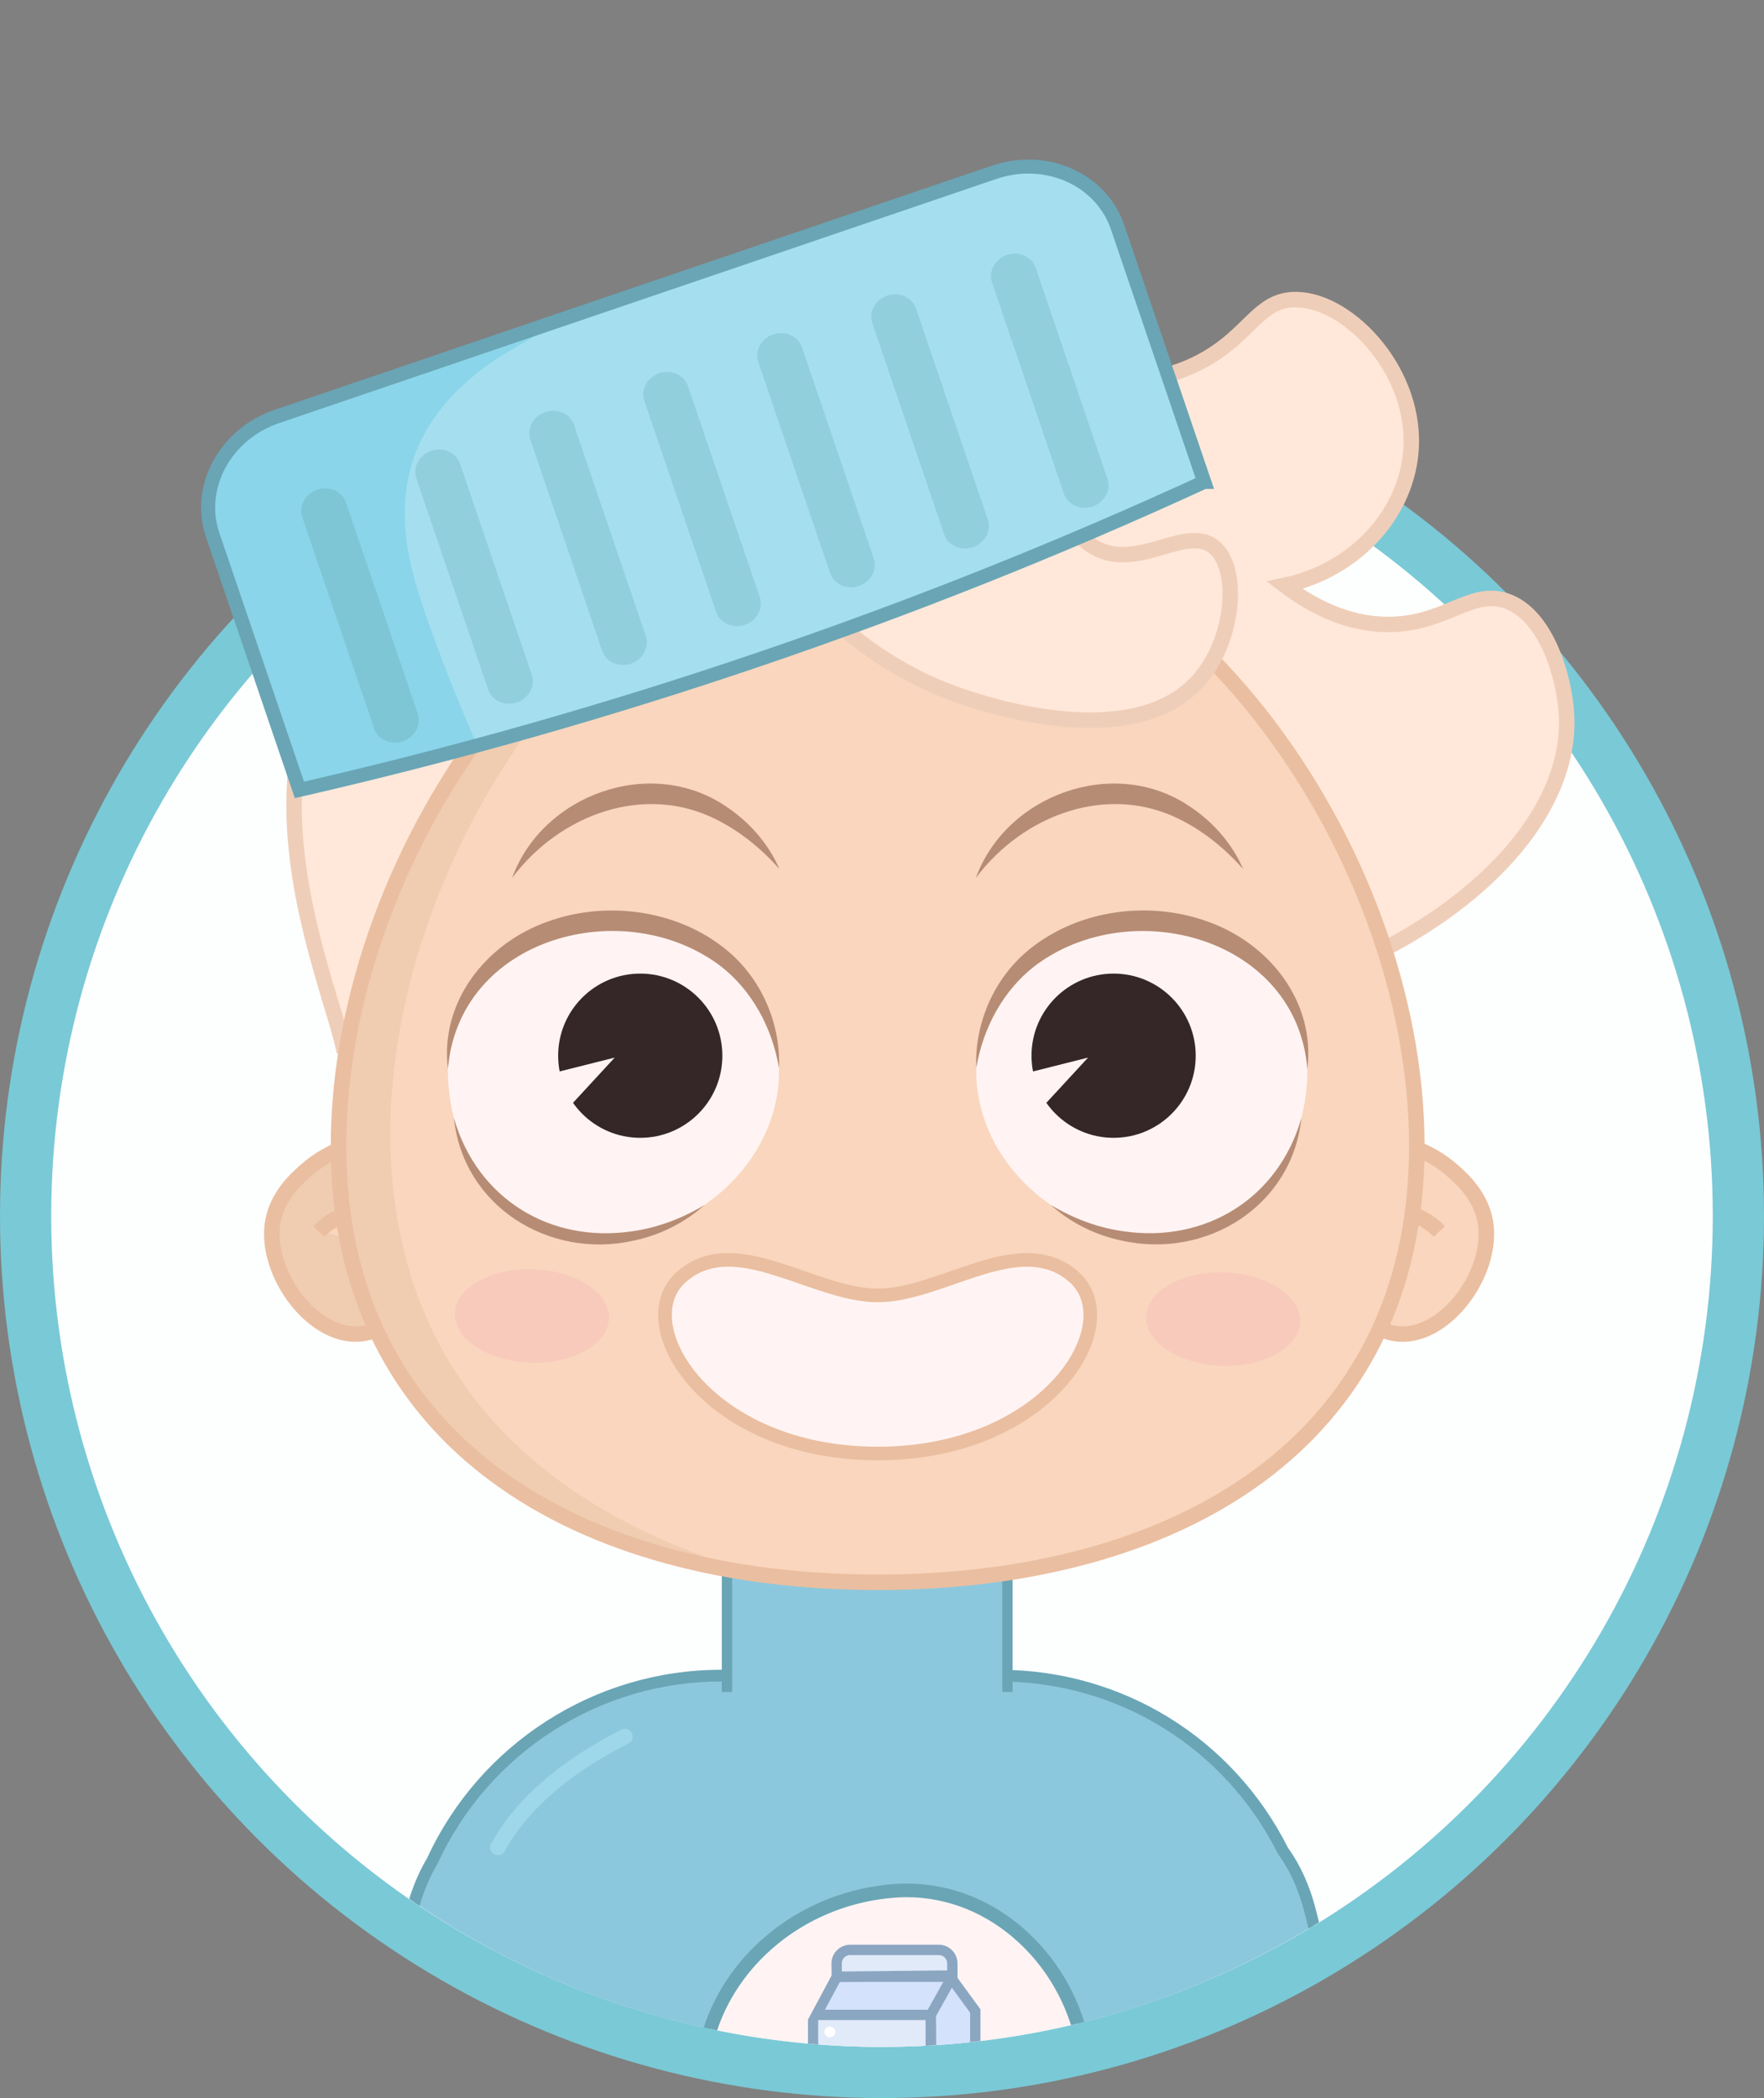 <?xml version="1.0" encoding="UTF-8"?>
<svg id="hero-head-4" xmlns="http://www.w3.org/2000/svg" viewBox="0 0 301 357.96">
  <rect x="0" y="0" width="301" height="357.96" fill="#808080" stroke="none"/>
  <defs>
    <style>
      .cls-1 {
        stroke-width: 2.39px;
      }

      .cls-1, .cls-2, .cls-3, .cls-4, .cls-5, .cls-6, .cls-7, .cls-8, .cls-9, .cls-10 {
        stroke-miterlimit: 10;
      }

      .cls-1, .cls-3, .cls-11, .cls-10 {
        fill: none;
      }

      .cls-1, .cls-4, .cls-6 {
        stroke: #69a5b5;
      }

      .cls-12 {
        fill: #fff;
      }

      .cls-2 {
        fill: #fdffff;
        stroke: #7ac9d6;
        stroke-width: 8.74px;
      }

      .cls-13 {
        fill: #92cfdd;
      }

      .cls-14 {
        fill: #69a5b5;
      }

      .cls-15 {
        fill: #8aa6c1;
      }

      .cls-16 {
        fill: #b78c74;
      }

      .cls-3 {
        opacity: .4;
        stroke: #b9effc;
        stroke-linecap: round;
      }

      .cls-3, .cls-5, .cls-7, .cls-8, .cls-10 {
        stroke-width: 2.64px;
      }

      .cls-17, .cls-6 {
        fill: #8cc8dd;
      }

      .cls-18 {
        fill: #7ec6d6;
      }

      .cls-19 {
        fill: #f8cabb;
      }

      .cls-4 {
        fill: #a5dfef;
        stroke-width: 1.82px;
      }

      .cls-20, .cls-7 {
        fill: #f9d6bd;
      }

      .cls-21 {
        fill: #352727;
      }

      .cls-5 {
        fill: #ffe8d9;
        stroke: #efceb9;
      }

      .cls-6 {
        stroke-width: 1.76px;
      }

      .cls-7, .cls-8, .cls-9, .cls-10 {
        stroke: #eabea0;
      }

      .cls-22, .cls-8 {
        fill: #f0ccb1;
      }

      .cls-9 {
        stroke-width: 2.32px;
      }

      .cls-9, .cls-23 {
        fill: #fff4f3;
      }

      .cls-24 {
        fill: #e1eaf9;
      }

      .cls-25 {
        fill: #8ad5ea;
      }

      .cls-26 {
        fill: #d4e2fc;
      }
    </style>
  </defs>
  <circle class="cls-2" cx="150.5" cy="207.46" r="146.13"/>
  <g>
    <path class="cls-17" d="m150.5,349.23c26.97,0,52.21-7.58,73.7-20.71-.23-.9-.46-1.78-.68-2.62-1.07-4.15-2.67-7.46-4.6-10.12-8.87-17.65-27.13-29.88-48.39-29.88h-47.54c-21.96,0-40.71,13.04-49.22,31.63-1.22,2.01-2.25,4.36-3.06,7.06,22.74,15.54,50.22,24.64,79.78,24.64Z"/>
    <path class="cls-14" d="m71.59,325.18c.76-2.62,1.77-5.02,3.04-7.14l.05-.1c8.64-18.86,27.6-31.05,48.31-31.05h47.54c20.21,0,38.41,11.24,47.5,29.33l.08.14c1.98,2.72,3.47,6.01,4.44,9.78.25.96.5,1.94.75,2.92.6-.36,1.19-.72,1.78-1.09-.21-.82-.41-1.6-.6-2.33-1.02-3.98-2.61-7.48-4.71-10.39-9.44-18.73-28.3-30.36-49.25-30.36h-47.54c-21.47,0-41.13,12.62-50.11,32.16-1.25,2.08-2.26,4.41-3.04,6.93.58.4,1.15.8,1.73,1.19Z"/>
    <path class="cls-5" d="m58.53,178.45c-2.11-9.19-11.63-32.09-7.19-52.55,3.65-16.81,17.99-46.4,48.8-57.27,17.91-6.32,31.95-.79,46.12-13.3,2.13-1.88,4.27-8.25,10.61-14.5,5.92-5.84,9.27-6.43,10.64-6.57,5.12-.53,10.52,2.27,13.15,6.47,3.9,6.25,1.93,16.04-5.84,22.09,8.64,2.47,20.8,4.31,31.08-1.67,7.32-4.25,8.88-9.68,14.63-10.02,8.87-.53,20.83,11.49,20.27,25.01-.46,11.1-9.26,21.11-21.59,23.73,4.19,3.17,10.4,6.75,17.92,6.67,9.53-.11,13.82-6.01,19.81-4.04,6.9,2.27,9.99,12.99,10.36,19.36.89,15.53-12.95,31.44-34.08,41.54-59.86.71-114.82,14.35-174.68,15.05Z"/>
    <polyline class="cls-6" points="124.05 288.69 124.05 255.03 171.9 255.03 171.9 288.69"/>
    <g>
      <path class="cls-8" d="m67.61,194.39c-2.13-.06-9.42.01-15.44,5.33-1.56,1.37-4.83,4.27-5.61,8.7-1.55,8.73,7.07,20.42,15.44,19.09,4.92-.78,9.01-5.95,10.67-12.35-1.68-6.92-3.37-13.85-5.05-20.77Z"/>
      <path class="cls-7" d="m71.26,213.76c-2.31-4.57-6.72-7.23-10.95-6.74-3.04.36-5.08,2.24-5.89,3.09"/>
    </g>
    <g>
      <path class="cls-7" d="m232.4,194.39c2.13-.06,9.42.01,15.44,5.33,1.56,1.37,4.83,4.27,5.61,8.7,1.55,8.73-7.07,20.42-15.44,19.09-4.92-.78-9.01-5.95-10.67-12.35,1.68-6.92,3.37-13.85,5.05-20.77Z"/>
      <path class="cls-7" d="m228.75,213.76c2.31-4.57,6.72-7.23,10.95-6.74,3.04.36,5.08,2.24,5.89,3.09"/>
    </g>
    <g>
      <path class="cls-20" d="m241.76,195.54c0,50.81-41.19,74.42-92,74.42s-92-23.61-92-74.42,41.19-109.59,92-109.59,92,58.77,92,109.59Z"/>
      <path class="cls-22" d="m71.26,221.07c-15.05-40.77,7.17-100.42,54.99-130.88-39.43,14.36-68.5,62.66-68.5,105.35s31.05,67.72,72.48,73.18c-20.21-5.45-48.05-18.06-58.97-47.65Z"/>
    </g>
    <path class="cls-10" d="m241.76,195.54c0,50.81-41.19,74.42-92,74.42s-92-23.61-92-74.42,41.19-109.59,92-109.59,92,58.77,92,109.59Z"/>
    <path class="cls-5" d="m138.12,101.65c4.53,4.91,13.15,12.85,26.2,17.23,3.88,1.3,29.01,9.74,40.18-2.76,6.23-6.97,7.1-19.31,2.58-22.85-4.69-3.68-12.76,4.03-19.95.33-2.42-1.25-4.1-3.46-5.27-6.1"/>
    <g>
      <g>
        <g>
          <g>
            <path class="cls-23" d="m132.18,176.86c3.67,14.43-6.53,29.48-22.77,33.61s-28.28-5.26-31.95-19.69c-3.67-14.43,2.41-28.43,18.66-32.56,16.25-4.13,32.39,4.21,36.06,18.64Z"/>
            <circle class="cls-21" cx="109.25" cy="180.12" r="14.01"/>
            <polygon class="cls-23" points="104.89 180.44 83.06 185.93 93.99 192.26 104.89 180.44"/>
          </g>
          <path class="cls-16" d="m77.46,190.78c3.95,13.7,16.35,21.34,30.3,19.31,4.35-.59,8.58-2.17,12.46-4.5-3.37,3.03-7.63,5.16-12.18,6.1-14.39,3.18-29-5.89-30.58-20.9h0Z"/>
          <path class="cls-16" d="m76.43,182.41c-1.41-11.47,6.47-21.46,17.05-25.18,10.38-3.76,22.98-1.88,31.29,5.53,5.54,4.97,8.46,12.38,8.15,19.43-1.18-6.94-4.67-13.25-9.93-17.34-16.51-12.52-44.71-4.92-46.56,17.56h0Z"/>
        </g>
        <g>
          <g>
            <path class="cls-23" d="m167.33,176.86c-3.67,14.43,6.53,29.48,22.77,33.61,16.25,4.13,28.28-5.26,31.95-19.69,3.67-14.43-2.41-28.43-18.66-32.56-16.25-4.13-32.39,4.21-36.06,18.64Z"/>
            <circle class="cls-21" cx="190.02" cy="180.12" r="14.01"/>
            <polygon class="cls-23" points="185.66 180.44 169.41 184.53 174.76 192.26 185.66 180.44"/>
          </g>
          <path class="cls-16" d="m222.06,190.78c-1.58,15.02-16.18,24.07-30.58,20.9-4.55-.93-8.81-3.06-12.18-6.1,3.88,2.33,8.11,3.91,12.46,4.5,13.95,2.03,26.36-5.62,30.3-19.31h0Z"/>
          <path class="cls-16" d="m223.08,182.41c-1.82-22.45-30.1-30.08-46.56-17.56-5.26,4.09-8.75,10.39-9.93,17.33-.31-7.04,2.61-14.46,8.15-19.43,8.32-7.41,20.91-9.29,31.29-5.53,10.57,3.71,18.46,13.71,17.05,25.18h0Z"/>
        </g>
      </g>
      <path class="cls-9" d="m183.2,217.82c-9.15-7.95-22.44,3.2-33.44,3.2s-24.3-11.16-33.44-3.2c-9.15,7.95,4.26,30.17,33.44,30.17s42.59-22.22,33.44-30.17Z"/>
      <ellipse class="cls-19" cx="90.78" cy="224.53" rx="7.96" ry="13.14" transform="translate(-136.72 307.6) rotate(-88.05)"/>
      <ellipse class="cls-19" cx="208.74" cy="225.08" rx="7.96" ry="13.14" transform="translate(-23.33 426.02) rotate(-88.05)"/>
      <g>
        <path class="cls-16" d="m87.39,149.77c5.2-14.23,23.6-20.85,36.4-12.24,4.08,2.67,7.33,6.43,9.21,10.74-3.1-3.49-6.66-6.37-10.58-8.36-12.42-6.38-26.91-.95-35.02,9.86h0Z"/>
        <path class="cls-16" d="m166.52,149.77c5.2-14.23,23.6-20.85,36.4-12.24,4.08,2.67,7.33,6.43,9.21,10.74-3.1-3.49-6.66-6.37-10.58-8.36-12.42-6.38-26.91-.95-35.02,9.86h0Z"/>
      </g>
    </g>
    <g>
      <path class="cls-23" d="m150.5,349.23c11.49,0,22.66-1.38,33.37-3.97-4.28-13.51-16.7-23.74-31.29-22.64-14.61,1.1-27.11,10.75-31.35,23.57,9.45,1.99,19.24,3.05,29.28,3.05Z"/>
      <g>
        <path class="cls-24" d="m150.5,349.23c2.79,0,5.56-.08,8.31-.24v-4.4h-20.07v4.16c3.88.32,7.8.48,11.76.48Z"/>
        <path class="cls-26" d="m166.41,348.33v-5.21l-4.09-5.61-3.5,6.26.04,5.21c2.54-.15,5.06-.37,7.56-.65Z"/>
        <g>
          <polyline class="cls-26" points="158.81 343.77 139.3 343.77 142.78 337.26 161.6 337.26"/>
          <polygon class="cls-15" points="158.81 344.65 137.83 344.65 142.26 336.38 161.6 336.38 161.6 338.14 143.31 338.14 140.76 342.89 158.81 342.89 158.81 344.65"/>
        </g>
        <g>
          <path class="cls-24" d="m162.48,337.05l-19.7.21-.03-2.25c-.02-1.28,1.02-2.34,2.3-2.34h15.13c1.27,0,2.3,1.03,2.3,2.3v2.07Z"/>
          <path class="cls-15" d="m141.92,338.15l-.04-3.12c-.01-.86.31-1.67.92-2.28.6-.61,1.41-.95,2.27-.95h15.13c1.75,0,3.18,1.43,3.18,3.18v2.94l-21.45.23Zm3.14-4.59c-.38,0-.75.15-1.01.42-.27.27-.42.64-.41,1.02l.02,1.37,17.96-.19v-1.2c0-.79-.64-1.42-1.42-1.42h-15.13Z"/>
        </g>
        <circle class="cls-12" cx="141.6" cy="346.68" r=".93"/>
        <g>
          <path class="cls-15" d="m159.68,348.93v-4.35h-1.74v4.44c.58-.03,1.16-.06,1.74-.1Z"/>
          <path class="cls-15" d="m139.61,348.81v-4.22h-1.74v4.08c.58.05,1.16.1,1.74.14Z"/>
        </g>
        <path class="cls-15" d="m159.73,348.92l-.03-4.93,2.72-4.86,3.12,4.27v5.02c.59-.06,1.17-.13,1.76-.2v-5.4l-5.07-6.95-4.28,7.66.04,5.48c.59-.03,1.17-.06,1.76-.1Z"/>
      </g>
      <path class="cls-14" d="m122.36,346.42c4.08-12.24,15.96-21.57,30.3-22.65.68-.05,1.36-.08,2.04-.08,6.98,0,13.71,2.7,19.13,7.73,4.17,3.86,7.22,8.75,8.92,14.1.75-.18,1.51-.36,2.26-.55-1.81-5.79-5.1-11.08-9.6-15.26-6.42-5.96-14.56-8.89-22.92-8.26-15.38,1.16-28.12,11.25-32.41,24.48.76.17,1.52.33,2.29.49Z"/>
    </g>
    <path class="cls-3" d="m106.63,296.29c-8.6,4.35-17,10.47-21.67,18.9"/>
    <g>
      <path class="cls-4" d="m205.48,82.22c-49.32,22.69-101.48,40.44-154.39,52.55l-14.79-43.45c-2.79-8.19,2.11-17.26,10.95-20.27l122.41-41.66c8.83-3.01,18.25,1.19,21.04,9.38l14.79,43.45Z"/>
      <path class="cls-25" d="m38.22,79.68c-1.95,3.6-2.32,7.63-1.06,11.35l14.52,42.67c9.84-2.26,19.64-4.72,29.4-7.36,0,0-5.07-11.3-9.29-24.01s-6.03-28.91,13.81-41.67l6.81-4.02-44.87,15.27c-4.05,1.38-7.36,4.13-9.32,7.76Z"/>
      <g>
        <path class="cls-18" d="m68.74,126.48c-2.05.7-4.25-.29-4.9-2.18l-12.26-36.04c-.65-1.9.5-4.02,2.55-4.72,2.05-.7,4.25.29,4.9,2.18l12.26,36.04c.65,1.9-.5,4.02-2.55,4.72Z"/>
        <path class="cls-13" d="m88.2,119.85c-2.05.7-4.25-.29-4.9-2.18l-12.26-36.04c-.65-1.9.5-4.02,2.55-4.72,2.05-.7,4.25.29,4.9,2.18l12.26,36.04c.65,1.9-.5,4.02-2.55,4.72Z"/>
        <path class="cls-13" d="m107.65,113.23c-2.05.7-4.25-.29-4.9-2.18l-12.26-36.04c-.65-1.9.5-4.02,2.55-4.72,2.05-.7,4.25.29,4.9,2.18l12.26,36.04c.65,1.9-.5,4.02-2.55,4.72Z"/>
        <path class="cls-13" d="m127.1,106.61c-2.05.7-4.25-.29-4.9-2.18l-12.26-36.04c-.65-1.9.5-4.02,2.55-4.72,2.05-.7,4.25.29,4.9,2.18l12.26,36.04c.65,1.9-.5,4.02-2.55,4.72Z"/>
        <path class="cls-13" d="m146.55,99.99c-2.05.7-4.25-.29-4.9-2.18l-12.26-36.04c-.65-1.9.5-4.02,2.55-4.72,2.05-.7,4.25.29,4.9,2.18l12.26,36.04c.65,1.9-.5,4.02-2.55,4.72Z"/>
        <path class="cls-13" d="m166.01,93.37c-2.05.7-4.25-.29-4.9-2.18l-12.26-36.04c-.65-1.9.5-4.02,2.55-4.72,2.05-.7,4.25.29,4.9,2.18l12.26,36.04c.65,1.9-.5,4.02-2.55,4.72Z"/>
        <path class="cls-13" d="m186.43,86.42c-2.05.7-4.25-.29-4.9-2.18l-12.26-36.04c-.65-1.9.5-4.02,2.55-4.72,2.05-.7,4.25.29,4.9,2.18l12.26,36.04c.65,1.9-.5,4.02-2.55,4.72Z"/>
      </g>
      <path class="cls-11" d="m205.48,82.22c-49.32,22.69-101.48,40.44-154.39,52.55l-14.79-43.45c-2.79-8.19,2.11-17.26,10.95-20.27l122.41-41.66c8.83-3.01,18.25,1.19,21.04,9.38l14.79,43.45Z"/>
      <path class="cls-1" d="m205.48,82.22c-49.32,22.69-101.48,40.44-154.39,52.55l-14.79-43.45c-2.79-8.19,2.11-17.26,10.95-20.27l122.41-41.66c8.83-3.01,18.25,1.19,21.04,9.38l14.79,43.45Z"/>
    </g>
    <path class="cls-11" d="m241.76,195.54c0,50.81-41.19,74.42-92,74.42s-92-23.61-92-74.42,41.19-109.59,92-109.59,92,58.77,92,109.59Z"/>
  </g>
</svg>